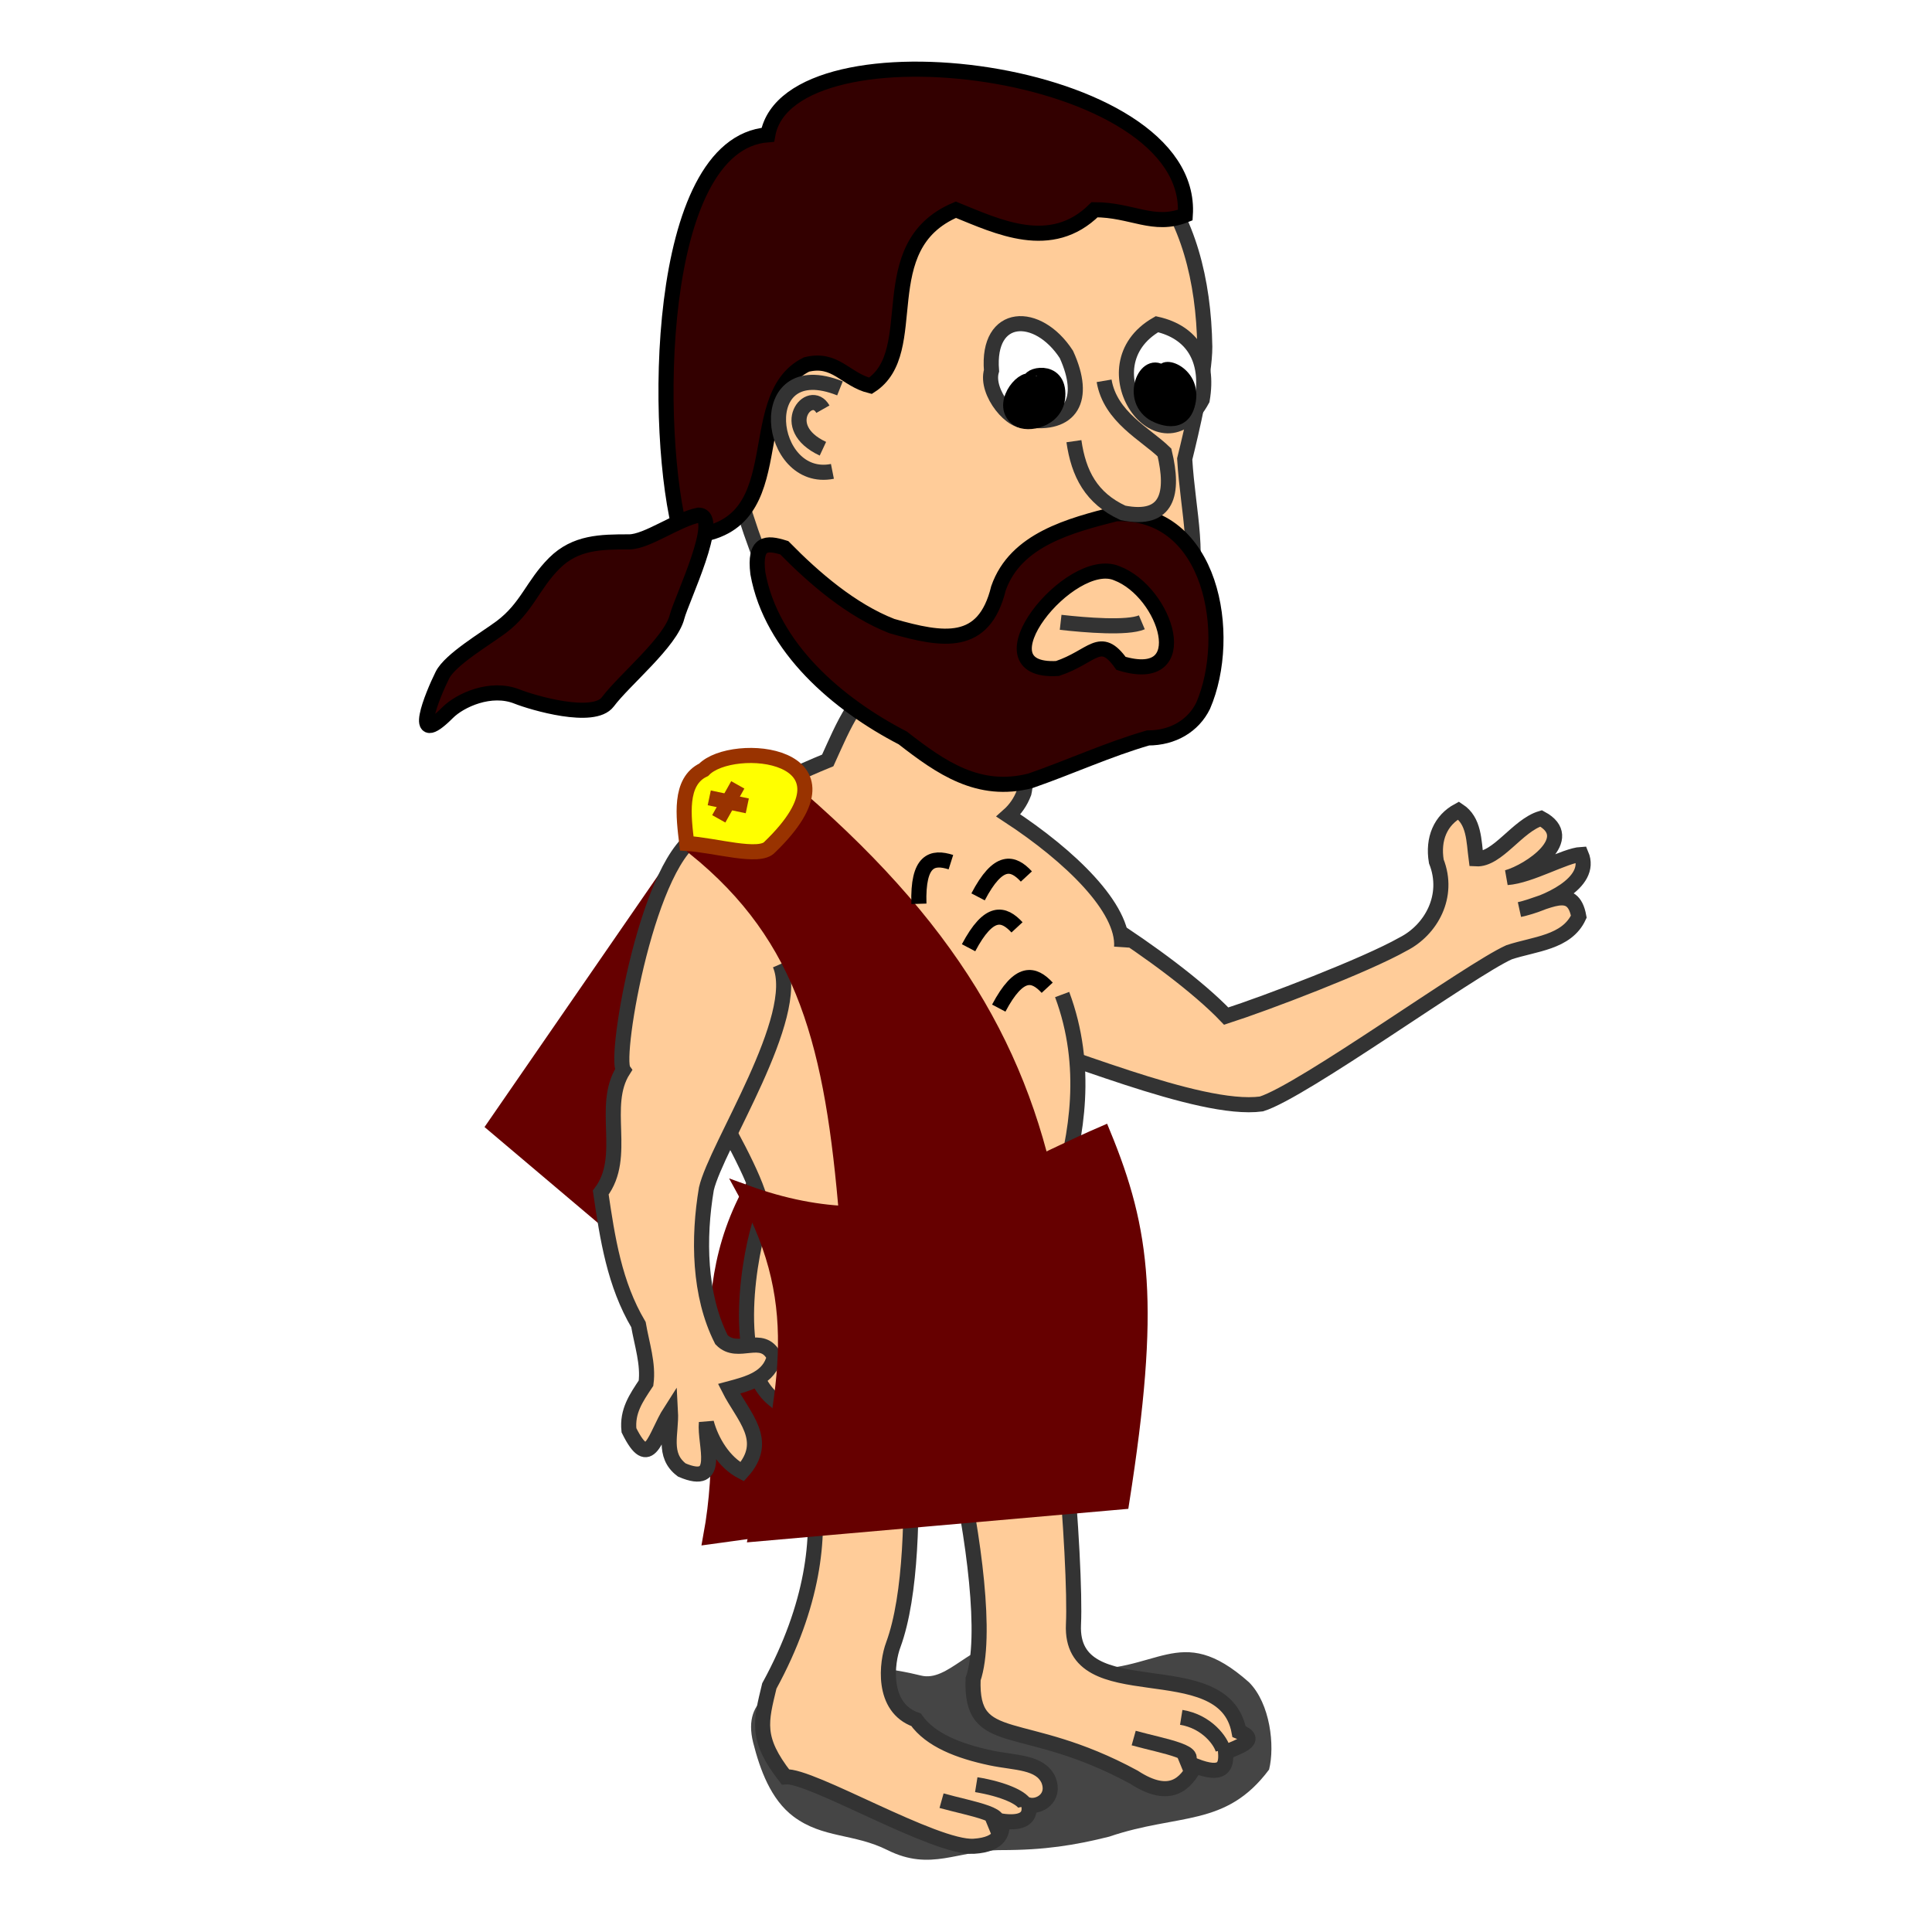 <?xml version="1.0" encoding="UTF-8" standalone="no"?>
<svg xmlns:rdf="http://www.w3.org/1999/02/22-rdf-syntax-ns#" xmlns="http://www.w3.org/2000/svg" xmlns:cc="http://creativecommons.org/ns#" xmlns:dc="http://purl.org/dc/elements/1.1/" height="128" width="128" version="1.0">
 <defs>
  <filter id="filter3443" height="1.653" width="1.25" y="-.327" x="-.125">
   <feGaussianBlur stdDeviation="1.963"/>
  </filter>
 </defs>
 <path d="m373.75 21.566c-5.47 0.422-6.83-3.26-11.5 0.889-1.41 1.414-1.72 4.217-1.33 5.782 2.87 3.851 6 2.88 10.6 4.448 2.28 0.569 4.27 0.889 7.12 0.889 2.9 0 4.68 1.438 7.56 0 2.23-1.116 4.29-0.772 6.23-2.224 1.51-1.134 2.22-3.124 2.67-4.892 0.78-3.135-1.88-3.607-3.56-4.448-2.16-1.08-5.91-0.413-7.56 0-1.78 0.444-3.32-2.223-5.78-2.223-2 0-1.06 1.779-4.45 1.779z" fill-rule="evenodd" fill-opacity=".728" transform="matrix(-1 0 0 1 445 89)" filter="url(#filter3443)" fill="#000000"/>
 <g stroke-width="1px" transform="translate(-380 -84)">
  <g fill-rule="evenodd">
   <path d="m426.92 138.07l-14.15 20.51 9.2 7.78s12.55-21.04 11.31-21.92c-1.24-0.89-6.19-6.37-6.36-6.37z" stroke="#660000" fill="#660000"/>
   <path d="m448.71 143.15c-0.71-1.56 8.82 4.28 12.53 8.17 2.67-0.86 9.25-3.37 11.72-4.77 1.85-0.94 3.11-3.18 2.2-5.48-0.25-1.5 0.28-2.73 1.47-3.37 1.05 0.69 1.01 1.99 1.17 3.2 1.41 0.08 2.74-2.22 4.3-2.68 2.44 1.31-0.7 3.48-2.25 3.92 1.55-0.11 3.84-1.47 4.91-1.53 0.81 1.91-2.39 3.29-4.09 3.65 1.86-0.42 3.53-1.74 3.93 0.47-0.8 1.73-2.94 1.8-4.62 2.36-2.59 1.16-13.68 9.21-16.41 10.05-4.16 0.56-13.66-3.67-17.83-4.67-1.87-2.36 2.31-7.14 2.97-9.32z" stroke="#333333300" fill="#ffcc99"/>
   <path d="m430.98 160.88c10.33 3.77 12.14 0.25 19.27-2.83 2.66 6.46 3.29 11.34 1.24 24.39l-24.4 3.36c1.78-9.66-2.05-16.43 3.89-24.92z" stroke="#660000" fill="#660000"/>
   <path d="m454.31 146.75c0.17-2.57-3.39-6.03-7.5-8.72 0.45-0.4 0.8-0.89 1.03-1.5 0.39-1.74-0.29-5.67-2.03-7.03-1.89-0.55-3.81-1.11-5.78-1.06-0.28 0-0.56 0.03-0.84 0.06-2.37 1.15-3.31 3.6-4.35 5.88-1.66 0.68-5.21 2.22-6.93 3.68-2.3 1.95-4.86 9.56-3.97 12.56 0.88 3.01 7.25 12.11 6.5 14.16-0.72 1.97-2.18 9.67 0.9 12 1.33 1.01 5.51 8.15-0.37 18.92-0.57 2.37-0.92 3.48 1.06 6.02 1.66-0.16 9.91 4.75 12.48 4.6 1.83-0.11 1.97-1.03 1.84-1.67 1.18 0.17 1.98-0.08 1.81-1.06 0.73 0.16 1.76-0.5 1.31-1.65-0.55-1.23-2.2-1.13-3.81-1.47-2.13-0.45-4.01-1.18-4.97-2.53-2.32-0.82-1.94-3.82-1.51-4.96 2.42-6.57 0.28-22.49 0.82-21.32 0.87-3.06 6.38 18.04 4.47 23.59-0.17 4.74 3.24 2.47 10.65 6.49 2.47 1.61 3.46 0.35 4.06-0.75 1.83 0.71 2.09 0.06 2.02-0.89 0.75-0.35 2.35-0.81 0.89-1.38-1.01-5.43-11.24-1.27-10.97-7.1 0.19-3.92-1-19.83-2.46-21.54-1.55-1.82 5.27-10.63 1.71-20.19" stroke="#333333300" fill="#ffcc99"/>
   <path d="m431.67 147.89c1.5 3.45-4.22 12.06-4.87 14.87-0.55 3.26-0.5 7.04 1 10 1.1 1.13 2.69-0.5 3.5 1.13-0.33 1.41-1.69 1.77-3 2.12 0.94 1.86 2.74 3.42 0.87 5.5-1.21-0.62-2.04-2.02-2.37-3.25-0.14 1.44 1.07 4.29-1.63 3.13-1.31-0.99-0.67-2.42-0.75-3.88-1.04 1.62-1.36 4.06-2.75 1.25-0.13-1.26 0.47-2.13 1.13-3.12 0.17-1.27-0.28-2.6-0.5-3.88-1.59-2.69-2.05-5.69-2.5-8.75 1.81-2.38-0.03-5.73 1.5-8.12-0.63-0.9 1.69-14.28 5.12-15.63" stroke="#333333300" fill="#ffcc99"/>
   <path d="m426.03 140.19c7.36 5.94 9.14 13.14 10.08 24.58l13.43-1.42c-2.08-10.37-7.23-18.85-18.74-28.28-2.52 0.93-4.46 1.06-4.77 5.12z" stroke="#660000" fill="#660000"/>
   <path d="m429.39 163c10.33 3.77 16.55-0.81 23.69-3.89 2.66 6.46 3.29 11.34 1.24 24.39l-24.22 2.13c1.77-9.14 3.6-14.84-0.71-22.63z" stroke="#660000" fill="#660000"/>
   <path d="m445.1 91.178c10.45-0.062 14.58 6.834 14.72 15.802 0 1.88-0.87 5.57-1.33 7.43 0.22 3.66 1.12 6.43 0.04 10-1.26 5.06-4.65 7.75-9.54 8.84-4.35-0.08-10.18-1.56-13.44-4.6-4.66-3.81-6.06-10.26-7.78-15.91-0.61-5.38 2.01-10.53 3.54-15.552 2.13-5.5 8.58-6.78 13.79-6.01z" stroke="#333333300" fill="#ffcc99"/>
  </g>
  <g fill-rule="evenodd" stroke="#000000000" fill="#330000">
   <path d="m458.53 98.249c0.65-9.863-26.25-13.119-27.66-5.321-7.55 0.58-7.59 19.932-5.72 26.602 7.8-0.08 3.75-9.12 8.28-11.38 1.93-0.48 2.58 1 4.24 1.41 3.53-2.27-0.04-9.25 5.66-11.665 2.78 1.124 6.31 2.855 9.19 0 2.47 0 3.91 1.194 6.01 0.354z"/>
   <path d="m426.28 118.13c1.58 0-1.14 5.62-1.42 6.72-0.42 1.69-3.49 4.18-4.59 5.65-0.94 1.25-4.97 0.06-6.01-0.35-1.75-0.7-3.79 0.25-4.6 1.06-2.51 2.51-1.01-1.16-0.35-2.48 0.51-1.03 2.87-2.42 3.89-3.18 1.72-1.29 2.07-2.78 3.53-4.24 1.4-1.39 3.06-1.41 4.95-1.41 1.18 0 3.16-1.48 4.6-1.77z"/>
   <path d="m459.71 130.76c-0.65 1.32-1.99 2.13-3.65 2.13-2.63 0.76-5.17 1.93-7.79 2.84-3.43 0.88-5.93-0.87-8.46-2.84-4.28-2.21-8.71-5.97-9.6-10.91-0.25-2.07 0.57-2.06 1.75-1.69 1.97 2.01 4.44 4.14 7.13 5.19 3.4 0.97 6.1 1.42 7.06-2.5 1.13-3.24 4.77-4.17 7.78-4.94 6.39-0.27 7.79 8.07 5.78 12.72zm-5.72-8.78c-3.08-1.3-9.51 6.63-3.93 6.31 2.34-0.78 2.82-2.29 4.21-0.34 4.97 1.5 3.01-4.72-0.28-5.97z"/>
  </g>
  <path d="m450.65 107.48c1.37 3 0.31 4.76-2.62 4.33-0.9 0.39-2.77-1.8-2.34-3.25-0.32-3.91 3.07-3.99 4.96-1.08z" fill-rule="evenodd" stroke="#333333" fill="#ffffff"/>
  <path d="m456.65 105.48c2.35 0.53 3.46 2.33 3 5-2.72 5.02-7.89-2.2-3-5z" fill-rule="evenodd" stroke="#333333" fill="#ffffff"/>
  <g fill-rule="evenodd" stroke="#333333300" fill="#ffcc99">
   <path d="m453.15 109.23c0.41 2.41 2.75 3.53 4 4.75 0.64 2.68 0.25 4.6-2.75 4-2.1-0.97-2.94-2.59-3.25-4.75"/>
   <path d="m435.65 109.73c-5.86-2.33-4.83 6.36-0.5 5.5"/>
   <path d="m434.52 111.11c-0.85-1.5-3.09 1.18 0 2.62"/>
  </g>
  <path d="m455.65 125.23c-0.97 0.41-3.7 0.19-5.38 0" stroke="#333333300" fill="none"/>
  <path d="m448.33 109.26c-0.39-0.35 1.87-1.02 1.75 1-0.1 1.57-2 1.94-2.63 1.5-1.27-0.88 0.26-2.81 0.88-2.5z" fill-rule="evenodd" stroke="#000000"/>
  <path d="m457.15 108.88c-0.46-0.95 2.18-0.19 1.5 2-0.47 1.51-2.13 0.58-2.25 0.5-1.68-1.09-0.32-3.85 0.75-2.5z" fill-rule="evenodd" stroke="#000000"/>
  <g stroke="#333333300" fill="none">
   <path d="m442.38 203.3c1.93 0.54 4.95 1.01 3.1 1.77"/>
   <path d="m444.68 202.24c1.74 0.28 3.16 0.88 3.27 1.42"/>
   <path d="m455.11 199.15c1.93 0.54 4.95 1.01 3.1 1.77"/>
   <path d="m458.26 197.78c1.74 0.28 2.66 1.63 2.77 2.16"/>
  </g>
  <g fill-rule="evenodd" stroke="#993300" fill="#ffff00">
   <path d="m425.5 139.88c-0.21-1.78-0.53-4.1 1.12-4.88 1.89-1.97 10.88-1.15 4.38 5.12-0.69 0.78-3.62-0.13-5.5-0.24z"/>
   <path d="m428.88 136l-1.26 2.25"/>
   <path d="m429.51 137.39l-2.52-0.53"/>
  </g>
  <g stroke="#000000000" fill="none">
   <path d="m443 141.12c-1.23-0.39-2.21-0.15-2.12 2.76"/>
   <path d="m447.38 145.44c-0.88-0.95-1.85-1.22-3.21 1.35"/>
   <path d="m449.38 149.44c-0.88-0.95-1.85-1.22-3.21 1.35"/>
   <path d="m448 142.07c-0.88-0.95-1.85-1.23-3.2 1.35"/>
  </g>
 </g>
</svg>
